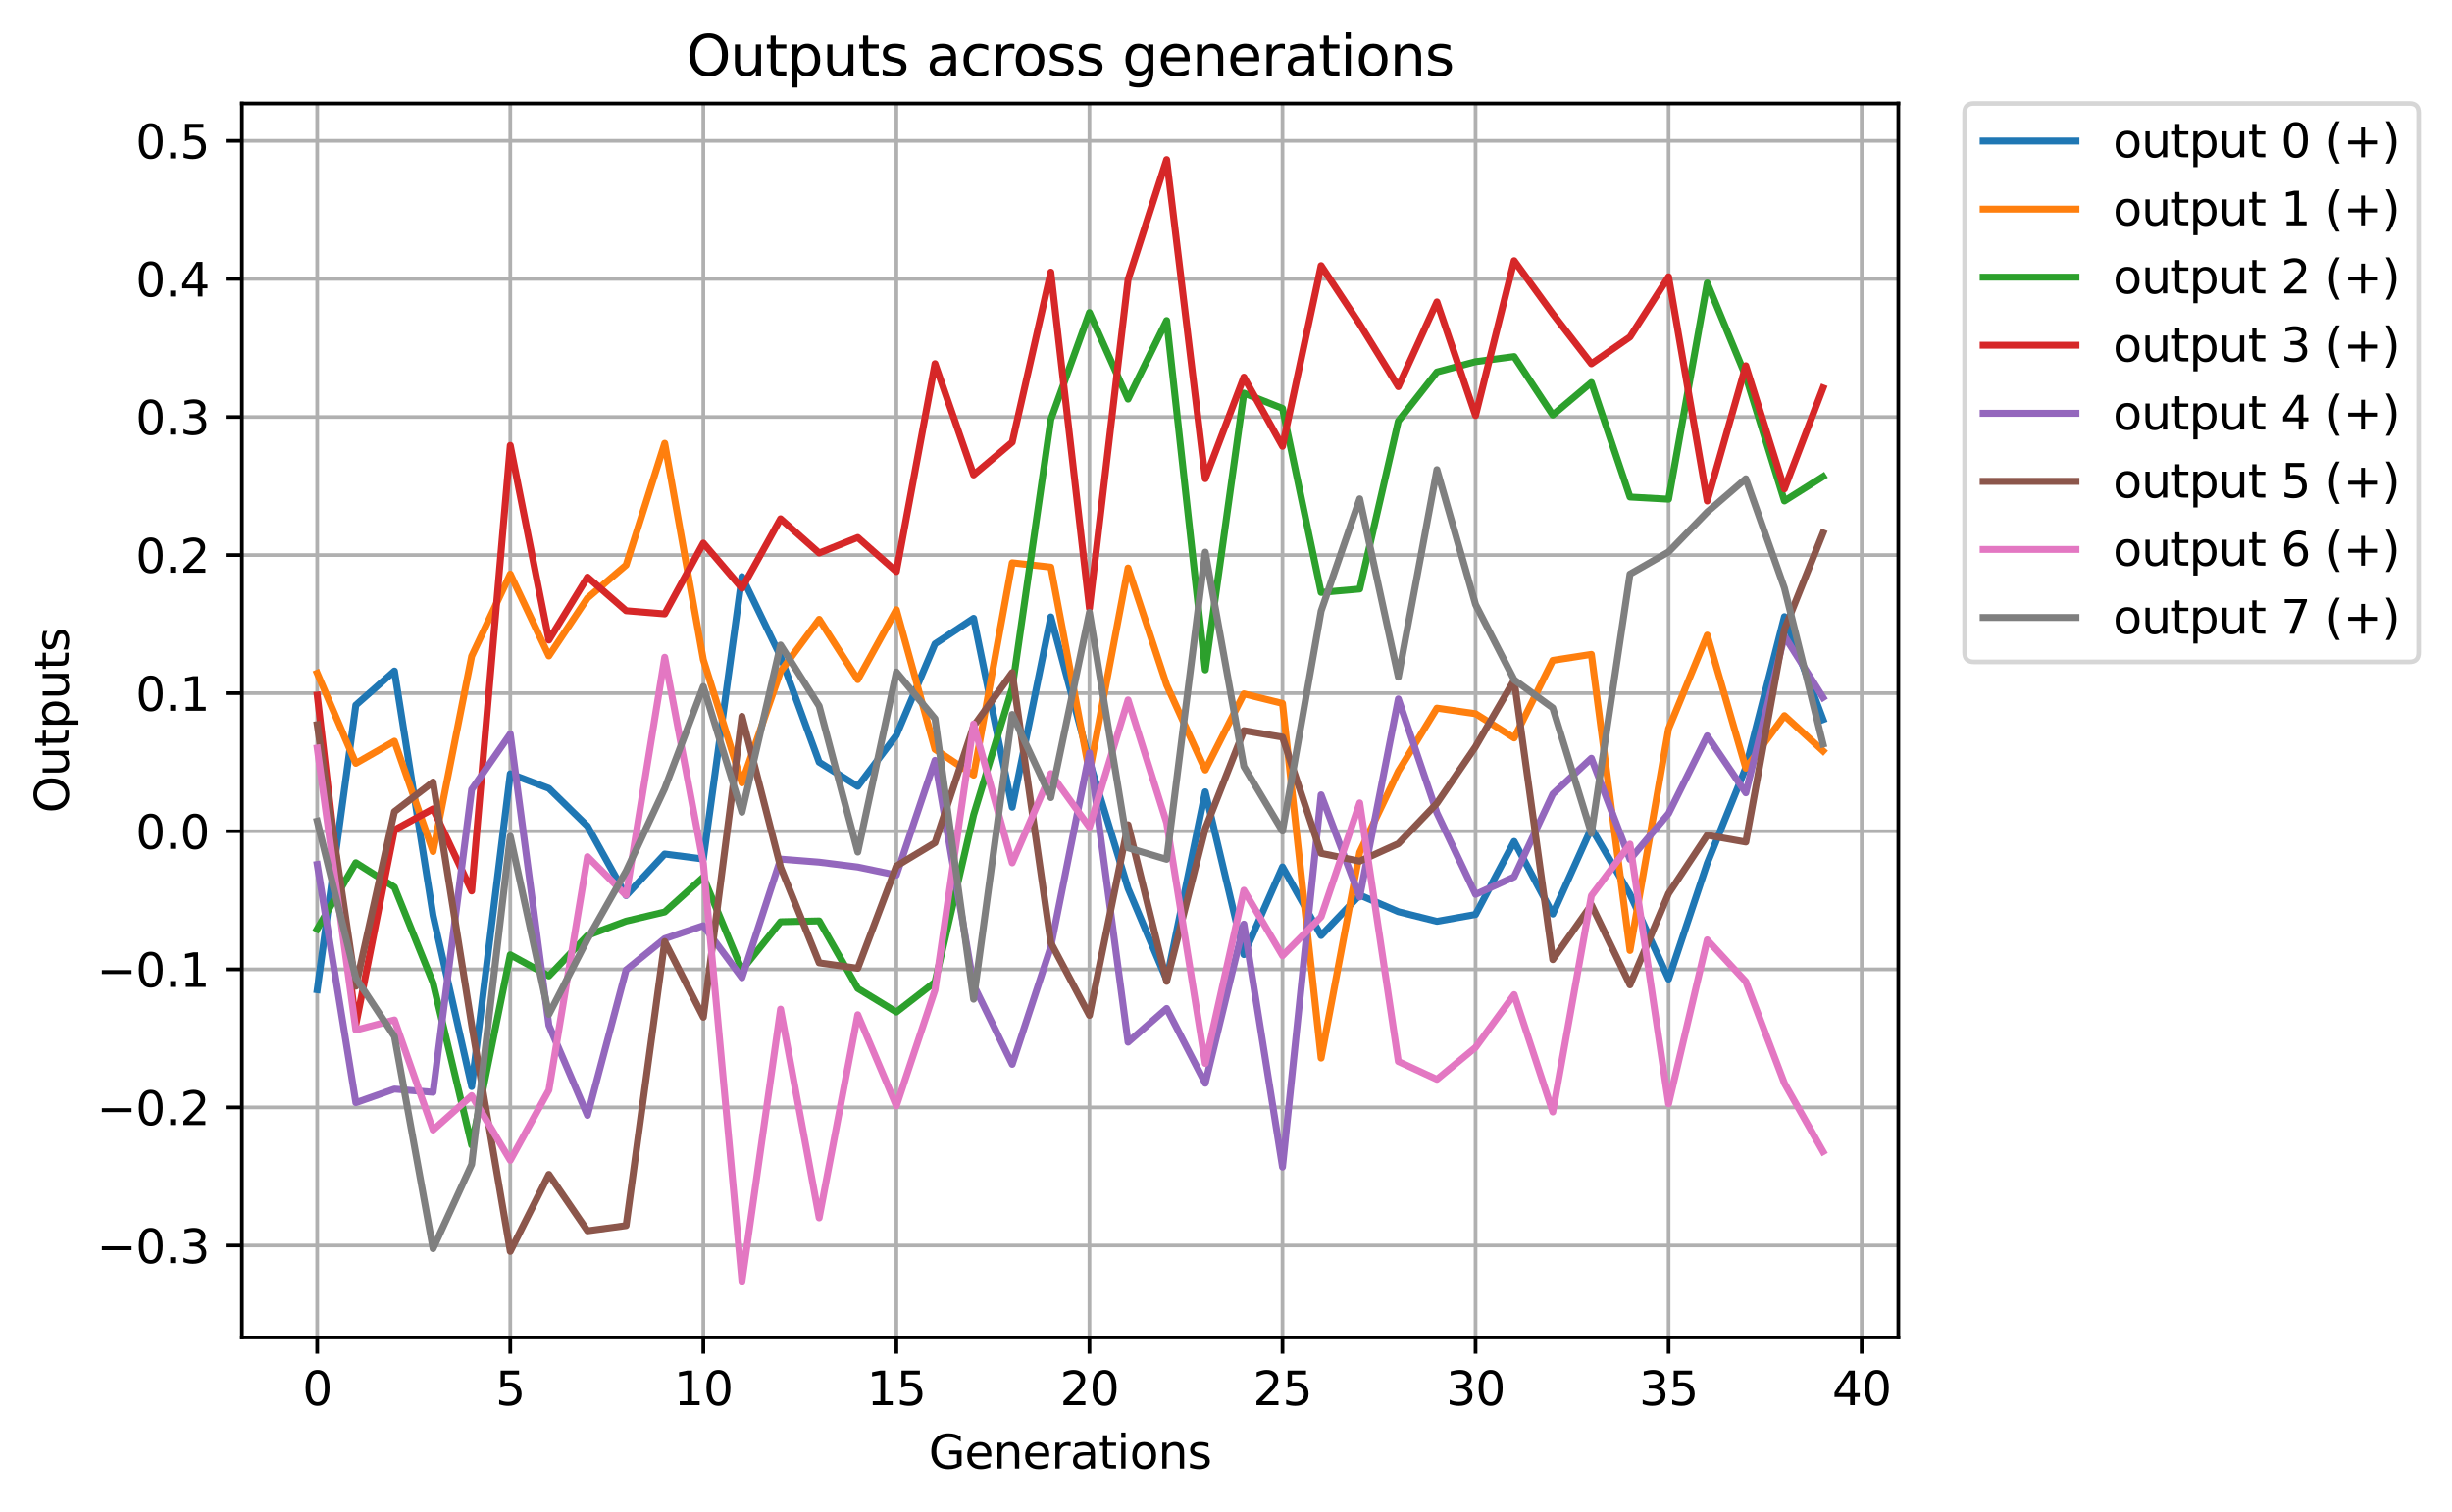 <?xml version="1.0" encoding="utf-8" standalone="no"?>
<!DOCTYPE svg PUBLIC "-//W3C//DTD SVG 1.1//EN"
  "http://www.w3.org/Graphics/SVG/1.1/DTD/svg11.dtd">
<svg xmlns:xlink="http://www.w3.org/1999/xlink" width="528.65pt" height="325.986pt" viewBox="0 0 528.65 325.986" xmlns="http://www.w3.org/2000/svg" version="1.1">
 <defs>
  <style type="text/css">*{stroke-linejoin: round; stroke-linecap: butt}</style>
 </defs>
 <g id="figure_1">
  <g id="patch_1">
   <path d="M 0 325.986 
L 528.65 325.986 
L 528.65 0 
L 0 0 
z
" style="fill: #ffffff"/>
  </g>
  <g id="axes_1">
   <g id="patch_2">
    <path d="M 52.161 288.43 
L 409.281 288.43 
L 409.281 22.318 
L 52.161 22.318 
z
" style="fill: #ffffff"/>
   </g>
   <g id="matplotlib.axis_1">
    <g id="xtick_1">
     <g id="line2d_1">
      <path d="M 68.394 288.43 
L 68.394 22.318 
" clip-path="url(#pdbd6f794c2)" style="fill: none; stroke: #b0b0b0; stroke-width: 0.8; stroke-linecap: square"/>
     </g>
     <g id="line2d_2">
      <defs>
       <path id="mac5938fd40" d="M 0 0 
L 0 3.5 
" style="stroke: #000000; stroke-width: 0.8"/>
      </defs>
      <g>
       <use xlink:href="#mac5938fd40" x="68.394" y="288.43" style="stroke: #000000; stroke-width: 0.8"/>
      </g>
     </g>
     <g id="text_1">
      <!-- 0 -->
      <g transform="translate(65.212 303.029) scale(0.1 -0.1)">
       <defs>
        <path id="DejaVuSans-30" d="M 2034 4250 
Q 1547 4250 1301 3770 
Q 1056 3291 1056 2328 
Q 1056 1369 1301 889 
Q 1547 409 2034 409 
Q 2525 409 2770 889 
Q 3016 1369 3016 2328 
Q 3016 3291 2770 3770 
Q 2525 4250 2034 4250 
z
M 2034 4750 
Q 2819 4750 3233 4129 
Q 3647 3509 3647 2328 
Q 3647 1150 3233 529 
Q 2819 -91 2034 -91 
Q 1250 -91 836 529 
Q 422 1150 422 2328 
Q 422 3509 836 4129 
Q 1250 4750 2034 4750 
z
" transform="scale(0.016)"/>
       </defs>
       <use xlink:href="#DejaVuSans-30"/>
      </g>
     </g>
    </g>
    <g id="xtick_2">
     <g id="line2d_3">
      <path d="M 110.016 288.43 
L 110.016 22.318 
" clip-path="url(#pdbd6f794c2)" style="fill: none; stroke: #b0b0b0; stroke-width: 0.8; stroke-linecap: square"/>
     </g>
     <g id="line2d_4">
      <g>
       <use xlink:href="#mac5938fd40" x="110.016" y="288.43" style="stroke: #000000; stroke-width: 0.8"/>
      </g>
     </g>
     <g id="text_2">
      <!-- 5 -->
      <g transform="translate(106.835 303.029) scale(0.1 -0.1)">
       <defs>
        <path id="DejaVuSans-35" d="M 691 4666 
L 3169 4666 
L 3169 4134 
L 1269 4134 
L 1269 2991 
Q 1406 3038 1543 3061 
Q 1681 3084 1819 3084 
Q 2600 3084 3056 2656 
Q 3513 2228 3513 1497 
Q 3513 744 3044 326 
Q 2575 -91 1722 -91 
Q 1428 -91 1123 -41 
Q 819 9 494 109 
L 494 744 
Q 775 591 1075 516 
Q 1375 441 1709 441 
Q 2250 441 2565 725 
Q 2881 1009 2881 1497 
Q 2881 1984 2565 2268 
Q 2250 2553 1709 2553 
Q 1456 2553 1204 2497 
Q 953 2441 691 2322 
L 691 4666 
z
" transform="scale(0.016)"/>
       </defs>
       <use xlink:href="#DejaVuSans-35"/>
      </g>
     </g>
    </g>
    <g id="xtick_3">
     <g id="line2d_5">
      <path d="M 151.638 288.43 
L 151.638 22.318 
" clip-path="url(#pdbd6f794c2)" style="fill: none; stroke: #b0b0b0; stroke-width: 0.8; stroke-linecap: square"/>
     </g>
     <g id="line2d_6">
      <g>
       <use xlink:href="#mac5938fd40" x="151.638" y="288.43" style="stroke: #000000; stroke-width: 0.8"/>
      </g>
     </g>
     <g id="text_3">
      <!-- 10 -->
      <g transform="translate(145.276 303.029) scale(0.1 -0.1)">
       <defs>
        <path id="DejaVuSans-31" d="M 794 531 
L 1825 531 
L 1825 4091 
L 703 3866 
L 703 4441 
L 1819 4666 
L 2450 4666 
L 2450 531 
L 3481 531 
L 3481 0 
L 794 0 
L 794 531 
z
" transform="scale(0.016)"/>
       </defs>
       <use xlink:href="#DejaVuSans-31"/>
       <use xlink:href="#DejaVuSans-30" x="63.623"/>
      </g>
     </g>
    </g>
    <g id="xtick_4">
     <g id="line2d_7">
      <path d="M 193.261 288.43 
L 193.261 22.318 
" clip-path="url(#pdbd6f794c2)" style="fill: none; stroke: #b0b0b0; stroke-width: 0.8; stroke-linecap: square"/>
     </g>
     <g id="line2d_8">
      <g>
       <use xlink:href="#mac5938fd40" x="193.261" y="288.43" style="stroke: #000000; stroke-width: 0.8"/>
      </g>
     </g>
     <g id="text_4">
      <!-- 15 -->
      <g transform="translate(186.898 303.029) scale(0.1 -0.1)">
       <use xlink:href="#DejaVuSans-31"/>
       <use xlink:href="#DejaVuSans-35" x="63.623"/>
      </g>
     </g>
    </g>
    <g id="xtick_5">
     <g id="line2d_9">
      <path d="M 234.883 288.43 
L 234.883 22.318 
" clip-path="url(#pdbd6f794c2)" style="fill: none; stroke: #b0b0b0; stroke-width: 0.8; stroke-linecap: square"/>
     </g>
     <g id="line2d_10">
      <g>
       <use xlink:href="#mac5938fd40" x="234.883" y="288.43" style="stroke: #000000; stroke-width: 0.8"/>
      </g>
     </g>
     <g id="text_5">
      <!-- 20 -->
      <g transform="translate(228.521 303.029) scale(0.1 -0.1)">
       <defs>
        <path id="DejaVuSans-32" d="M 1228 531 
L 3431 531 
L 3431 0 
L 469 0 
L 469 531 
Q 828 903 1448 1529 
Q 2069 2156 2228 2338 
Q 2531 2678 2651 2914 
Q 2772 3150 2772 3378 
Q 2772 3750 2511 3984 
Q 2250 4219 1831 4219 
Q 1534 4219 1204 4116 
Q 875 4013 500 3803 
L 500 4441 
Q 881 4594 1212 4672 
Q 1544 4750 1819 4750 
Q 2544 4750 2975 4387 
Q 3406 4025 3406 3419 
Q 3406 3131 3298 2873 
Q 3191 2616 2906 2266 
Q 2828 2175 2409 1742 
Q 1991 1309 1228 531 
z
" transform="scale(0.016)"/>
       </defs>
       <use xlink:href="#DejaVuSans-32"/>
       <use xlink:href="#DejaVuSans-30" x="63.623"/>
      </g>
     </g>
    </g>
    <g id="xtick_6">
     <g id="line2d_11">
      <path d="M 276.506 288.43 
L 276.506 22.318 
" clip-path="url(#pdbd6f794c2)" style="fill: none; stroke: #b0b0b0; stroke-width: 0.8; stroke-linecap: square"/>
     </g>
     <g id="line2d_12">
      <g>
       <use xlink:href="#mac5938fd40" x="276.506" y="288.43" style="stroke: #000000; stroke-width: 0.8"/>
      </g>
     </g>
     <g id="text_6">
      <!-- 25 -->
      <g transform="translate(270.143 303.029) scale(0.1 -0.1)">
       <use xlink:href="#DejaVuSans-32"/>
       <use xlink:href="#DejaVuSans-35" x="63.623"/>
      </g>
     </g>
    </g>
    <g id="xtick_7">
     <g id="line2d_13">
      <path d="M 318.128 288.43 
L 318.128 22.318 
" clip-path="url(#pdbd6f794c2)" style="fill: none; stroke: #b0b0b0; stroke-width: 0.8; stroke-linecap: square"/>
     </g>
     <g id="line2d_14">
      <g>
       <use xlink:href="#mac5938fd40" x="318.128" y="288.43" style="stroke: #000000; stroke-width: 0.8"/>
      </g>
     </g>
     <g id="text_7">
      <!-- 30 -->
      <g transform="translate(311.765 303.029) scale(0.1 -0.1)">
       <defs>
        <path id="DejaVuSans-33" d="M 2597 2516 
Q 3050 2419 3304 2112 
Q 3559 1806 3559 1356 
Q 3559 666 3084 287 
Q 2609 -91 1734 -91 
Q 1441 -91 1130 -33 
Q 819 25 488 141 
L 488 750 
Q 750 597 1062 519 
Q 1375 441 1716 441 
Q 2309 441 2620 675 
Q 2931 909 2931 1356 
Q 2931 1769 2642 2001 
Q 2353 2234 1838 2234 
L 1294 2234 
L 1294 2753 
L 1863 2753 
Q 2328 2753 2575 2939 
Q 2822 3125 2822 3475 
Q 2822 3834 2567 4026 
Q 2313 4219 1838 4219 
Q 1578 4219 1281 4162 
Q 984 4106 628 3988 
L 628 4550 
Q 988 4650 1302 4700 
Q 1616 4750 1894 4750 
Q 2613 4750 3031 4423 
Q 3450 4097 3450 3541 
Q 3450 3153 3228 2886 
Q 3006 2619 2597 2516 
z
" transform="scale(0.016)"/>
       </defs>
       <use xlink:href="#DejaVuSans-33"/>
       <use xlink:href="#DejaVuSans-30" x="63.623"/>
      </g>
     </g>
    </g>
    <g id="xtick_8">
     <g id="line2d_15">
      <path d="M 359.75 288.43 
L 359.75 22.318 
" clip-path="url(#pdbd6f794c2)" style="fill: none; stroke: #b0b0b0; stroke-width: 0.8; stroke-linecap: square"/>
     </g>
     <g id="line2d_16">
      <g>
       <use xlink:href="#mac5938fd40" x="359.75" y="288.43" style="stroke: #000000; stroke-width: 0.8"/>
      </g>
     </g>
     <g id="text_8">
      <!-- 35 -->
      <g transform="translate(353.388 303.029) scale(0.1 -0.1)">
       <use xlink:href="#DejaVuSans-33"/>
       <use xlink:href="#DejaVuSans-35" x="63.623"/>
      </g>
     </g>
    </g>
    <g id="xtick_9">
     <g id="line2d_17">
      <path d="M 401.373 288.43 
L 401.373 22.318 
" clip-path="url(#pdbd6f794c2)" style="fill: none; stroke: #b0b0b0; stroke-width: 0.8; stroke-linecap: square"/>
     </g>
     <g id="line2d_18">
      <g>
       <use xlink:href="#mac5938fd40" x="401.373" y="288.43" style="stroke: #000000; stroke-width: 0.8"/>
      </g>
     </g>
     <g id="text_9">
      <!-- 40 -->
      <g transform="translate(395.01 303.029) scale(0.1 -0.1)">
       <defs>
        <path id="DejaVuSans-34" d="M 2419 4116 
L 825 1625 
L 2419 1625 
L 2419 4116 
z
M 2253 4666 
L 3047 4666 
L 3047 1625 
L 3713 1625 
L 3713 1100 
L 3047 1100 
L 3047 0 
L 2419 0 
L 2419 1100 
L 313 1100 
L 313 1709 
L 2253 4666 
z
" transform="scale(0.016)"/>
       </defs>
       <use xlink:href="#DejaVuSans-34"/>
       <use xlink:href="#DejaVuSans-30" x="63.623"/>
      </g>
     </g>
    </g>
    <g id="text_10">
     <!-- Generations -->
     <g transform="translate(200.223 316.707) scale(0.1 -0.1)">
      <defs>
       <path id="DejaVuSans-47" d="M 3809 666 
L 3809 1919 
L 2778 1919 
L 2778 2438 
L 4434 2438 
L 4434 434 
Q 4069 175 3628 42 
Q 3188 -91 2688 -91 
Q 1594 -91 976 548 
Q 359 1188 359 2328 
Q 359 3472 976 4111 
Q 1594 4750 2688 4750 
Q 3144 4750 3555 4637 
Q 3966 4525 4313 4306 
L 4313 3634 
Q 3963 3931 3569 4081 
Q 3175 4231 2741 4231 
Q 1884 4231 1454 3753 
Q 1025 3275 1025 2328 
Q 1025 1384 1454 906 
Q 1884 428 2741 428 
Q 3075 428 3337 486 
Q 3600 544 3809 666 
z
" transform="scale(0.016)"/>
       <path id="DejaVuSans-65" d="M 3597 1894 
L 3597 1613 
L 953 1613 
Q 991 1019 1311 708 
Q 1631 397 2203 397 
Q 2534 397 2845 478 
Q 3156 559 3463 722 
L 3463 178 
Q 3153 47 2828 -22 
Q 2503 -91 2169 -91 
Q 1331 -91 842 396 
Q 353 884 353 1716 
Q 353 2575 817 3079 
Q 1281 3584 2069 3584 
Q 2775 3584 3186 3129 
Q 3597 2675 3597 1894 
z
M 3022 2063 
Q 3016 2534 2758 2815 
Q 2500 3097 2075 3097 
Q 1594 3097 1305 2825 
Q 1016 2553 972 2059 
L 3022 2063 
z
" transform="scale(0.016)"/>
       <path id="DejaVuSans-6e" d="M 3513 2113 
L 3513 0 
L 2938 0 
L 2938 2094 
Q 2938 2591 2744 2837 
Q 2550 3084 2163 3084 
Q 1697 3084 1428 2787 
Q 1159 2491 1159 1978 
L 1159 0 
L 581 0 
L 581 3500 
L 1159 3500 
L 1159 2956 
Q 1366 3272 1645 3428 
Q 1925 3584 2291 3584 
Q 2894 3584 3203 3211 
Q 3513 2838 3513 2113 
z
" transform="scale(0.016)"/>
       <path id="DejaVuSans-72" d="M 2631 2963 
Q 2534 3019 2420 3045 
Q 2306 3072 2169 3072 
Q 1681 3072 1420 2755 
Q 1159 2438 1159 1844 
L 1159 0 
L 581 0 
L 581 3500 
L 1159 3500 
L 1159 2956 
Q 1341 3275 1631 3429 
Q 1922 3584 2338 3584 
Q 2397 3584 2469 3576 
Q 2541 3569 2628 3553 
L 2631 2963 
z
" transform="scale(0.016)"/>
       <path id="DejaVuSans-61" d="M 2194 1759 
Q 1497 1759 1228 1600 
Q 959 1441 959 1056 
Q 959 750 1161 570 
Q 1363 391 1709 391 
Q 2188 391 2477 730 
Q 2766 1069 2766 1631 
L 2766 1759 
L 2194 1759 
z
M 3341 1997 
L 3341 0 
L 2766 0 
L 2766 531 
Q 2569 213 2275 61 
Q 1981 -91 1556 -91 
Q 1019 -91 701 211 
Q 384 513 384 1019 
Q 384 1609 779 1909 
Q 1175 2209 1959 2209 
L 2766 2209 
L 2766 2266 
Q 2766 2663 2505 2880 
Q 2244 3097 1772 3097 
Q 1472 3097 1187 3025 
Q 903 2953 641 2809 
L 641 3341 
Q 956 3463 1253 3523 
Q 1550 3584 1831 3584 
Q 2591 3584 2966 3190 
Q 3341 2797 3341 1997 
z
" transform="scale(0.016)"/>
       <path id="DejaVuSans-74" d="M 1172 4494 
L 1172 3500 
L 2356 3500 
L 2356 3053 
L 1172 3053 
L 1172 1153 
Q 1172 725 1289 603 
Q 1406 481 1766 481 
L 2356 481 
L 2356 0 
L 1766 0 
Q 1100 0 847 248 
Q 594 497 594 1153 
L 594 3053 
L 172 3053 
L 172 3500 
L 594 3500 
L 594 4494 
L 1172 4494 
z
" transform="scale(0.016)"/>
       <path id="DejaVuSans-69" d="M 603 3500 
L 1178 3500 
L 1178 0 
L 603 0 
L 603 3500 
z
M 603 4863 
L 1178 4863 
L 1178 4134 
L 603 4134 
L 603 4863 
z
" transform="scale(0.016)"/>
       <path id="DejaVuSans-6f" d="M 1959 3097 
Q 1497 3097 1228 2736 
Q 959 2375 959 1747 
Q 959 1119 1226 758 
Q 1494 397 1959 397 
Q 2419 397 2687 759 
Q 2956 1122 2956 1747 
Q 2956 2369 2687 2733 
Q 2419 3097 1959 3097 
z
M 1959 3584 
Q 2709 3584 3137 3096 
Q 3566 2609 3566 1747 
Q 3566 888 3137 398 
Q 2709 -91 1959 -91 
Q 1206 -91 779 398 
Q 353 888 353 1747 
Q 353 2609 779 3096 
Q 1206 3584 1959 3584 
z
" transform="scale(0.016)"/>
       <path id="DejaVuSans-73" d="M 2834 3397 
L 2834 2853 
Q 2591 2978 2328 3040 
Q 2066 3103 1784 3103 
Q 1356 3103 1142 2972 
Q 928 2841 928 2578 
Q 928 2378 1081 2264 
Q 1234 2150 1697 2047 
L 1894 2003 
Q 2506 1872 2764 1633 
Q 3022 1394 3022 966 
Q 3022 478 2636 193 
Q 2250 -91 1575 -91 
Q 1294 -91 989 -36 
Q 684 19 347 128 
L 347 722 
Q 666 556 975 473 
Q 1284 391 1588 391 
Q 1994 391 2212 530 
Q 2431 669 2431 922 
Q 2431 1156 2273 1281 
Q 2116 1406 1581 1522 
L 1381 1569 
Q 847 1681 609 1914 
Q 372 2147 372 2553 
Q 372 3047 722 3315 
Q 1072 3584 1716 3584 
Q 2034 3584 2315 3537 
Q 2597 3491 2834 3397 
z
" transform="scale(0.016)"/>
      </defs>
      <use xlink:href="#DejaVuSans-47"/>
      <use xlink:href="#DejaVuSans-65" x="77.49"/>
      <use xlink:href="#DejaVuSans-6e" x="139.014"/>
      <use xlink:href="#DejaVuSans-65" x="202.393"/>
      <use xlink:href="#DejaVuSans-72" x="263.916"/>
      <use xlink:href="#DejaVuSans-61" x="305.029"/>
      <use xlink:href="#DejaVuSans-74" x="366.309"/>
      <use xlink:href="#DejaVuSans-69" x="405.518"/>
      <use xlink:href="#DejaVuSans-6f" x="433.301"/>
      <use xlink:href="#DejaVuSans-6e" x="494.482"/>
      <use xlink:href="#DejaVuSans-73" x="557.861"/>
     </g>
    </g>
   </g>
   <g id="matplotlib.axis_2">
    <g id="ytick_1">
     <g id="line2d_19">
      <path d="M 52.161 268.598 
L 409.281 268.598 
" clip-path="url(#pdbd6f794c2)" style="fill: none; stroke: #b0b0b0; stroke-width: 0.8; stroke-linecap: square"/>
     </g>
     <g id="line2d_20">
      <defs>
       <path id="m1cdcaeff8d" d="M 0 0 
L -3.5 0 
" style="stroke: #000000; stroke-width: 0.8"/>
      </defs>
      <g>
       <use xlink:href="#m1cdcaeff8d" x="52.161" y="268.598" style="stroke: #000000; stroke-width: 0.8"/>
      </g>
     </g>
     <g id="text_11">
      <!-- −0.3 -->
      <g transform="translate(20.878 272.397) scale(0.1 -0.1)">
       <defs>
        <path id="DejaVuSans-2212" d="M 678 2272 
L 4684 2272 
L 4684 1741 
L 678 1741 
L 678 2272 
z
" transform="scale(0.016)"/>
        <path id="DejaVuSans-2e" d="M 684 794 
L 1344 794 
L 1344 0 
L 684 0 
L 684 794 
z
" transform="scale(0.016)"/>
       </defs>
       <use xlink:href="#DejaVuSans-2212"/>
       <use xlink:href="#DejaVuSans-30" x="83.789"/>
       <use xlink:href="#DejaVuSans-2e" x="147.412"/>
       <use xlink:href="#DejaVuSans-33" x="179.199"/>
      </g>
     </g>
    </g>
    <g id="ytick_2">
     <g id="line2d_21">
      <path d="M 52.161 238.819 
L 409.281 238.819 
" clip-path="url(#pdbd6f794c2)" style="fill: none; stroke: #b0b0b0; stroke-width: 0.8; stroke-linecap: square"/>
     </g>
     <g id="line2d_22">
      <g>
       <use xlink:href="#m1cdcaeff8d" x="52.161" y="238.819" style="stroke: #000000; stroke-width: 0.8"/>
      </g>
     </g>
     <g id="text_12">
      <!-- −0.2 -->
      <g transform="translate(20.878 242.618) scale(0.1 -0.1)">
       <use xlink:href="#DejaVuSans-2212"/>
       <use xlink:href="#DejaVuSans-30" x="83.789"/>
       <use xlink:href="#DejaVuSans-2e" x="147.412"/>
       <use xlink:href="#DejaVuSans-32" x="179.199"/>
      </g>
     </g>
    </g>
    <g id="ytick_3">
     <g id="line2d_23">
      <path d="M 52.161 209.04 
L 409.281 209.04 
" clip-path="url(#pdbd6f794c2)" style="fill: none; stroke: #b0b0b0; stroke-width: 0.8; stroke-linecap: square"/>
     </g>
     <g id="line2d_24">
      <g>
       <use xlink:href="#m1cdcaeff8d" x="52.161" y="209.04" style="stroke: #000000; stroke-width: 0.8"/>
      </g>
     </g>
     <g id="text_13">
      <!-- −0.1 -->
      <g transform="translate(20.878 212.84) scale(0.1 -0.1)">
       <use xlink:href="#DejaVuSans-2212"/>
       <use xlink:href="#DejaVuSans-30" x="83.789"/>
       <use xlink:href="#DejaVuSans-2e" x="147.412"/>
       <use xlink:href="#DejaVuSans-31" x="179.199"/>
      </g>
     </g>
    </g>
    <g id="ytick_4">
     <g id="line2d_25">
      <path d="M 52.161 179.262 
L 409.281 179.262 
" clip-path="url(#pdbd6f794c2)" style="fill: none; stroke: #b0b0b0; stroke-width: 0.8; stroke-linecap: square"/>
     </g>
     <g id="line2d_26">
      <g>
       <use xlink:href="#m1cdcaeff8d" x="52.161" y="179.262" style="stroke: #000000; stroke-width: 0.8"/>
      </g>
     </g>
     <g id="text_14">
      <!-- 0.0 -->
      <g transform="translate(29.258 183.061) scale(0.1 -0.1)">
       <use xlink:href="#DejaVuSans-30"/>
       <use xlink:href="#DejaVuSans-2e" x="63.623"/>
       <use xlink:href="#DejaVuSans-30" x="95.41"/>
      </g>
     </g>
    </g>
    <g id="ytick_5">
     <g id="line2d_27">
      <path d="M 52.161 149.483 
L 409.281 149.483 
" clip-path="url(#pdbd6f794c2)" style="fill: none; stroke: #b0b0b0; stroke-width: 0.8; stroke-linecap: square"/>
     </g>
     <g id="line2d_28">
      <g>
       <use xlink:href="#m1cdcaeff8d" x="52.161" y="149.483" style="stroke: #000000; stroke-width: 0.8"/>
      </g>
     </g>
     <g id="text_15">
      <!-- 0.1 -->
      <g transform="translate(29.258 153.282) scale(0.1 -0.1)">
       <use xlink:href="#DejaVuSans-30"/>
       <use xlink:href="#DejaVuSans-2e" x="63.623"/>
       <use xlink:href="#DejaVuSans-31" x="95.41"/>
      </g>
     </g>
    </g>
    <g id="ytick_6">
     <g id="line2d_29">
      <path d="M 52.161 119.704 
L 409.281 119.704 
" clip-path="url(#pdbd6f794c2)" style="fill: none; stroke: #b0b0b0; stroke-width: 0.8; stroke-linecap: square"/>
     </g>
     <g id="line2d_30">
      <g>
       <use xlink:href="#m1cdcaeff8d" x="52.161" y="119.704" style="stroke: #000000; stroke-width: 0.8"/>
      </g>
     </g>
     <g id="text_16">
      <!-- 0.2 -->
      <g transform="translate(29.258 123.503) scale(0.1 -0.1)">
       <use xlink:href="#DejaVuSans-30"/>
       <use xlink:href="#DejaVuSans-2e" x="63.623"/>
       <use xlink:href="#DejaVuSans-32" x="95.41"/>
      </g>
     </g>
    </g>
    <g id="ytick_7">
     <g id="line2d_31">
      <path d="M 52.161 89.925 
L 409.281 89.925 
" clip-path="url(#pdbd6f794c2)" style="fill: none; stroke: #b0b0b0; stroke-width: 0.8; stroke-linecap: square"/>
     </g>
     <g id="line2d_32">
      <g>
       <use xlink:href="#m1cdcaeff8d" x="52.161" y="89.925" style="stroke: #000000; stroke-width: 0.8"/>
      </g>
     </g>
     <g id="text_17">
      <!-- 0.3 -->
      <g transform="translate(29.258 93.724) scale(0.1 -0.1)">
       <use xlink:href="#DejaVuSans-30"/>
       <use xlink:href="#DejaVuSans-2e" x="63.623"/>
       <use xlink:href="#DejaVuSans-33" x="95.41"/>
      </g>
     </g>
    </g>
    <g id="ytick_8">
     <g id="line2d_33">
      <path d="M 52.161 60.146 
L 409.281 60.146 
" clip-path="url(#pdbd6f794c2)" style="fill: none; stroke: #b0b0b0; stroke-width: 0.8; stroke-linecap: square"/>
     </g>
     <g id="line2d_34">
      <g>
       <use xlink:href="#m1cdcaeff8d" x="52.161" y="60.146" style="stroke: #000000; stroke-width: 0.8"/>
      </g>
     </g>
     <g id="text_18">
      <!-- 0.4 -->
      <g transform="translate(29.258 63.946) scale(0.1 -0.1)">
       <use xlink:href="#DejaVuSans-30"/>
       <use xlink:href="#DejaVuSans-2e" x="63.623"/>
       <use xlink:href="#DejaVuSans-34" x="95.41"/>
      </g>
     </g>
    </g>
    <g id="ytick_9">
     <g id="line2d_35">
      <path d="M 52.161 30.368 
L 409.281 30.368 
" clip-path="url(#pdbd6f794c2)" style="fill: none; stroke: #b0b0b0; stroke-width: 0.8; stroke-linecap: square"/>
     </g>
     <g id="line2d_36">
      <g>
       <use xlink:href="#m1cdcaeff8d" x="52.161" y="30.368" style="stroke: #000000; stroke-width: 0.8"/>
      </g>
     </g>
     <g id="text_19">
      <!-- 0.5 -->
      <g transform="translate(29.258 34.167) scale(0.1 -0.1)">
       <use xlink:href="#DejaVuSans-30"/>
       <use xlink:href="#DejaVuSans-2e" x="63.623"/>
       <use xlink:href="#DejaVuSans-35" x="95.41"/>
      </g>
     </g>
    </g>
    <g id="text_20">
     <!-- Outputs -->
     <g transform="translate(14.798 175.347) rotate(-90) scale(0.1 -0.1)">
      <defs>
       <path id="DejaVuSans-4f" d="M 2522 4238 
Q 1834 4238 1429 3725 
Q 1025 3213 1025 2328 
Q 1025 1447 1429 934 
Q 1834 422 2522 422 
Q 3209 422 3611 934 
Q 4013 1447 4013 2328 
Q 4013 3213 3611 3725 
Q 3209 4238 2522 4238 
z
M 2522 4750 
Q 3503 4750 4090 4092 
Q 4678 3434 4678 2328 
Q 4678 1225 4090 567 
Q 3503 -91 2522 -91 
Q 1538 -91 948 565 
Q 359 1222 359 2328 
Q 359 3434 948 4092 
Q 1538 4750 2522 4750 
z
" transform="scale(0.016)"/>
       <path id="DejaVuSans-75" d="M 544 1381 
L 544 3500 
L 1119 3500 
L 1119 1403 
Q 1119 906 1312 657 
Q 1506 409 1894 409 
Q 2359 409 2629 706 
Q 2900 1003 2900 1516 
L 2900 3500 
L 3475 3500 
L 3475 0 
L 2900 0 
L 2900 538 
Q 2691 219 2414 64 
Q 2138 -91 1772 -91 
Q 1169 -91 856 284 
Q 544 659 544 1381 
z
M 1991 3584 
L 1991 3584 
z
" transform="scale(0.016)"/>
       <path id="DejaVuSans-70" d="M 1159 525 
L 1159 -1331 
L 581 -1331 
L 581 3500 
L 1159 3500 
L 1159 2969 
Q 1341 3281 1617 3432 
Q 1894 3584 2278 3584 
Q 2916 3584 3314 3078 
Q 3713 2572 3713 1747 
Q 3713 922 3314 415 
Q 2916 -91 2278 -91 
Q 1894 -91 1617 61 
Q 1341 213 1159 525 
z
M 3116 1747 
Q 3116 2381 2855 2742 
Q 2594 3103 2138 3103 
Q 1681 3103 1420 2742 
Q 1159 2381 1159 1747 
Q 1159 1113 1420 752 
Q 1681 391 2138 391 
Q 2594 391 2855 752 
Q 3116 1113 3116 1747 
z
" transform="scale(0.016)"/>
      </defs>
      <use xlink:href="#DejaVuSans-4f"/>
      <use xlink:href="#DejaVuSans-75" x="78.711"/>
      <use xlink:href="#DejaVuSans-74" x="142.09"/>
      <use xlink:href="#DejaVuSans-70" x="181.299"/>
      <use xlink:href="#DejaVuSans-75" x="244.775"/>
      <use xlink:href="#DejaVuSans-74" x="308.154"/>
      <use xlink:href="#DejaVuSans-73" x="347.363"/>
     </g>
    </g>
   </g>
   <g id="line2d_37">
    <path d="M 68.394 213.446 
L 76.718 152.06 
L 85.043 144.708 
L 93.367 197.414 
L 101.692 234.32 
L 110.016 166.869 
L 118.341 170.02 
L 126.665 178.16 
L 134.989 193.137 
L 143.314 184.179 
L 151.638 185.261 
L 159.963 124.347 
L 168.287 141.582 
L 176.612 164.367 
L 184.936 169.582 
L 193.261 158.564 
L 201.585 138.854 
L 209.91 133.34 
L 218.234 174.084 
L 226.559 133.037 
L 234.883 164.212 
L 243.208 191.597 
L 251.532 211.306 
L 259.857 170.758 
L 268.181 205.861 
L 276.506 186.964 
L 284.83 201.748 
L 293.155 193.029 
L 301.479 196.615 
L 309.803 198.695 
L 318.128 197.214 
L 326.452 181.465 
L 334.777 197.117 
L 343.101 178.599 
L 351.426 192.836 
L 359.75 211.152 
L 368.075 186.183 
L 376.399 165.542 
L 384.724 132.988 
L 393.048 155.175 
" clip-path="url(#pdbd6f794c2)" style="fill: none; stroke: #1f77b4; stroke-width: 1.5; stroke-linecap: square"/>
   </g>
   <g id="line2d_38">
    <path d="M 68.394 145.179 
L 76.718 164.615 
L 85.043 159.848 
L 93.367 183.653 
L 101.692 141.515 
L 110.016 123.811 
L 118.341 141.454 
L 126.665 128.972 
L 134.989 121.858 
L 143.314 95.601 
L 151.638 142.27 
L 159.963 168.833 
L 168.287 144.801 
L 176.612 133.553 
L 184.936 146.569 
L 193.261 131.491 
L 201.585 161.598 
L 209.91 167.163 
L 218.234 121.37 
L 226.559 122.302 
L 234.883 166.626 
L 243.208 122.488 
L 251.532 147.734 
L 259.857 166.056 
L 268.181 149.636 
L 276.506 151.695 
L 284.83 228.187 
L 293.155 183.82 
L 301.479 166.331 
L 309.803 152.715 
L 318.128 153.916 
L 326.452 159.151 
L 334.777 142.418 
L 343.101 141.122 
L 351.426 204.975 
L 359.75 157.163 
L 368.075 136.97 
L 376.399 165.667 
L 384.724 154.325 
L 393.048 161.946 
" clip-path="url(#pdbd6f794c2)" style="fill: none; stroke: #ff7f0e; stroke-width: 1.5; stroke-linecap: square"/>
   </g>
   <g id="line2d_39">
    <path d="M 68.394 200.343 
L 76.718 186.054 
L 85.043 191.329 
L 93.367 211.984 
L 101.692 246.94 
L 110.016 205.903 
L 118.341 210.468 
L 126.665 201.738 
L 134.989 198.648 
L 143.314 196.674 
L 151.638 189.165 
L 159.963 209.196 
L 168.287 198.788 
L 176.612 198.604 
L 184.936 213.165 
L 193.261 218.253 
L 201.585 211.796 
L 209.91 175.734 
L 218.234 148.424 
L 226.559 90.477 
L 234.883 67.411 
L 243.208 86.08 
L 251.532 69.126 
L 259.857 144.467 
L 268.181 84.78 
L 276.506 88.075 
L 284.83 127.763 
L 293.155 127.027 
L 301.479 90.814 
L 309.803 80.221 
L 318.128 77.999 
L 326.452 76.901 
L 334.777 89.5 
L 343.101 82.489 
L 351.426 107.185 
L 359.75 107.657 
L 368.075 61.032 
L 376.399 81.176 
L 384.724 108.035 
L 393.048 102.782 
" clip-path="url(#pdbd6f794c2)" style="fill: none; stroke: #2ca02c; stroke-width: 1.5; stroke-linecap: square"/>
   </g>
   <g id="line2d_40">
    <path d="M 68.394 149.897 
L 76.718 221.006 
L 85.043 178.974 
L 93.367 174.432 
L 101.692 192.145 
L 110.016 96.053 
L 118.341 138.036 
L 126.665 124.458 
L 134.989 131.708 
L 143.314 132.393 
L 151.638 117.125 
L 159.963 126.868 
L 168.287 111.873 
L 176.612 119.259 
L 184.936 115.913 
L 193.261 123.262 
L 201.585 78.429 
L 209.91 102.418 
L 218.234 95.373 
L 226.559 58.691 
L 234.883 131.198 
L 243.208 60.317 
L 251.532 34.414 
L 259.857 103.234 
L 268.181 81.329 
L 276.506 96.25 
L 284.83 57.281 
L 293.155 69.901 
L 301.479 83.39 
L 309.803 65.112 
L 318.128 89.611 
L 326.452 56.217 
L 334.777 67.687 
L 343.101 78.451 
L 351.426 72.673 
L 359.75 59.688 
L 368.075 108.048 
L 376.399 78.872 
L 384.724 105.441 
L 393.048 83.669 
" clip-path="url(#pdbd6f794c2)" style="fill: none; stroke: #d62728; stroke-width: 1.5; stroke-linecap: square"/>
   </g>
   <g id="line2d_41">
    <path d="M 68.394 186.435 
L 76.718 237.801 
L 85.043 234.862 
L 93.367 235.556 
L 101.692 170.259 
L 110.016 158.271 
L 118.341 221.111 
L 126.665 240.544 
L 134.989 209.166 
L 143.314 202.42 
L 151.638 199.627 
L 159.963 210.866 
L 168.287 185.278 
L 176.612 185.934 
L 184.936 186.984 
L 193.261 188.721 
L 201.585 163.976 
L 209.91 212.423 
L 218.234 229.525 
L 226.559 204.189 
L 234.883 162.344 
L 243.208 224.757 
L 251.532 217.479 
L 259.857 233.61 
L 268.181 199.292 
L 276.506 251.673 
L 284.83 171.407 
L 293.155 193.444 
L 301.479 150.727 
L 309.803 175.303 
L 318.128 192.884 
L 326.452 189.104 
L 334.777 171.24 
L 343.101 163.517 
L 351.426 185.329 
L 359.75 175.436 
L 368.075 158.68 
L 376.399 170.98 
L 384.724 137.165 
L 393.048 150.418 
" clip-path="url(#pdbd6f794c2)" style="fill: none; stroke: #9467bd; stroke-width: 1.5; stroke-linecap: square"/>
   </g>
   <g id="line2d_42">
    <path d="M 68.394 156.282 
L 76.718 212.681 
L 85.043 175.026 
L 93.367 168.65 
L 101.692 221.031 
L 110.016 269.869 
L 118.341 253.268 
L 126.665 265.439 
L 134.989 264.306 
L 143.314 203.049 
L 151.638 219.363 
L 159.963 154.478 
L 168.287 187.001 
L 176.612 207.64 
L 184.936 208.813 
L 193.261 186.776 
L 201.585 181.751 
L 209.91 156.586 
L 218.234 145.04 
L 226.559 203.301 
L 234.883 218.967 
L 243.208 177.863 
L 251.532 211.64 
L 259.857 178.706 
L 268.181 157.564 
L 276.506 158.968 
L 284.83 184.036 
L 293.155 185.723 
L 301.479 181.952 
L 309.803 173.222 
L 318.128 161.019 
L 326.452 146.672 
L 334.777 206.948 
L 343.101 195.141 
L 351.426 212.393 
L 359.75 192.706 
L 368.075 180.12 
L 376.399 181.597 
L 384.724 135.744 
L 393.048 114.925 
" clip-path="url(#pdbd6f794c2)" style="fill: none; stroke: #8c564b; stroke-width: 1.5; stroke-linecap: square"/>
   </g>
   <g id="line2d_43">
    <path d="M 68.394 161.329 
L 76.718 222.137 
L 85.043 219.954 
L 93.367 243.697 
L 101.692 236.277 
L 110.016 250.226 
L 118.341 235.091 
L 126.665 184.744 
L 134.989 193.081 
L 143.314 141.745 
L 151.638 186.149 
L 159.963 276.334 
L 168.287 217.628 
L 176.612 262.641 
L 184.936 218.829 
L 193.261 238.484 
L 201.585 213.506 
L 209.91 156.13 
L 218.234 186.085 
L 226.559 166.834 
L 234.883 178.368 
L 243.208 150.944 
L 251.532 177.432 
L 259.857 229.333 
L 268.181 191.987 
L 276.506 206.104 
L 284.83 197.72 
L 293.155 173.147 
L 301.479 228.916 
L 309.803 232.77 
L 318.128 225.881 
L 326.452 214.498 
L 334.777 239.8 
L 343.101 193.164 
L 351.426 182.046 
L 359.75 238.058 
L 368.075 202.685 
L 376.399 211.694 
L 384.724 233.621 
L 393.048 248.354 
" clip-path="url(#pdbd6f794c2)" style="fill: none; stroke: #e377c2; stroke-width: 1.5; stroke-linecap: square"/>
   </g>
   <g id="line2d_44">
    <path d="M 68.394 177.091 
L 76.718 210.905 
L 85.043 223.513 
L 93.367 269.282 
L 101.692 251.106 
L 110.016 180.351 
L 118.341 218.753 
L 126.665 202.542 
L 134.989 187.858 
L 143.314 170.041 
L 151.638 148.047 
L 159.963 175.162 
L 168.287 139.103 
L 176.612 152.261 
L 184.936 183.756 
L 193.261 144.928 
L 201.585 154.99 
L 209.91 215.488 
L 218.234 154.076 
L 226.559 172.011 
L 234.883 132.06 
L 243.208 182.847 
L 251.532 185.322 
L 259.857 119.071 
L 268.181 165.295 
L 276.506 179.227 
L 284.83 131.779 
L 293.155 107.575 
L 301.479 146.017 
L 309.803 101.277 
L 318.128 130.369 
L 326.452 146.597 
L 334.777 152.67 
L 343.101 179.703 
L 351.426 123.798 
L 359.75 119.026 
L 368.075 110.425 
L 376.399 103.245 
L 384.724 126.822 
L 393.048 160.461 
" clip-path="url(#pdbd6f794c2)" style="fill: none; stroke: #7f7f7f; stroke-width: 1.5; stroke-linecap: square"/>
   </g>
   <g id="patch_3">
    <path d="M 52.161 288.43 
L 52.161 22.318 
" style="fill: none; stroke: #000000; stroke-width: 0.8; stroke-linejoin: miter; stroke-linecap: square"/>
   </g>
   <g id="patch_4">
    <path d="M 409.281 288.43 
L 409.281 22.318 
" style="fill: none; stroke: #000000; stroke-width: 0.8; stroke-linejoin: miter; stroke-linecap: square"/>
   </g>
   <g id="patch_5">
    <path d="M 52.161 288.43 
L 409.281 288.43 
" style="fill: none; stroke: #000000; stroke-width: 0.8; stroke-linejoin: miter; stroke-linecap: square"/>
   </g>
   <g id="patch_6">
    <path d="M 52.161 22.318 
L 409.281 22.318 
" style="fill: none; stroke: #000000; stroke-width: 0.8; stroke-linejoin: miter; stroke-linecap: square"/>
   </g>
   <g id="text_21">
    <!-- Outputs across generations -->
    <g transform="translate(147.953 16.318) scale(0.12 -0.12)">
     <defs>
      <path id="DejaVuSans-20" transform="scale(0.016)"/>
      <path id="DejaVuSans-63" d="M 3122 3366 
L 3122 2828 
Q 2878 2963 2633 3030 
Q 2388 3097 2138 3097 
Q 1578 3097 1268 2742 
Q 959 2388 959 1747 
Q 959 1106 1268 751 
Q 1578 397 2138 397 
Q 2388 397 2633 464 
Q 2878 531 3122 666 
L 3122 134 
Q 2881 22 2623 -34 
Q 2366 -91 2075 -91 
Q 1284 -91 818 406 
Q 353 903 353 1747 
Q 353 2603 823 3093 
Q 1294 3584 2113 3584 
Q 2378 3584 2631 3529 
Q 2884 3475 3122 3366 
z
" transform="scale(0.016)"/>
      <path id="DejaVuSans-67" d="M 2906 1791 
Q 2906 2416 2648 2759 
Q 2391 3103 1925 3103 
Q 1463 3103 1205 2759 
Q 947 2416 947 1791 
Q 947 1169 1205 825 
Q 1463 481 1925 481 
Q 2391 481 2648 825 
Q 2906 1169 2906 1791 
z
M 3481 434 
Q 3481 -459 3084 -895 
Q 2688 -1331 1869 -1331 
Q 1566 -1331 1297 -1286 
Q 1028 -1241 775 -1147 
L 775 -588 
Q 1028 -725 1275 -790 
Q 1522 -856 1778 -856 
Q 2344 -856 2625 -561 
Q 2906 -266 2906 331 
L 2906 616 
Q 2728 306 2450 153 
Q 2172 0 1784 0 
Q 1141 0 747 490 
Q 353 981 353 1791 
Q 353 2603 747 3093 
Q 1141 3584 1784 3584 
Q 2172 3584 2450 3431 
Q 2728 3278 2906 2969 
L 2906 3500 
L 3481 3500 
L 3481 434 
z
" transform="scale(0.016)"/>
     </defs>
     <use xlink:href="#DejaVuSans-4f"/>
     <use xlink:href="#DejaVuSans-75" x="78.711"/>
     <use xlink:href="#DejaVuSans-74" x="142.09"/>
     <use xlink:href="#DejaVuSans-70" x="181.299"/>
     <use xlink:href="#DejaVuSans-75" x="244.775"/>
     <use xlink:href="#DejaVuSans-74" x="308.154"/>
     <use xlink:href="#DejaVuSans-73" x="347.363"/>
     <use xlink:href="#DejaVuSans-20" x="399.463"/>
     <use xlink:href="#DejaVuSans-61" x="431.25"/>
     <use xlink:href="#DejaVuSans-63" x="492.529"/>
     <use xlink:href="#DejaVuSans-72" x="547.51"/>
     <use xlink:href="#DejaVuSans-6f" x="586.373"/>
     <use xlink:href="#DejaVuSans-73" x="647.555"/>
     <use xlink:href="#DejaVuSans-73" x="699.654"/>
     <use xlink:href="#DejaVuSans-20" x="751.754"/>
     <use xlink:href="#DejaVuSans-67" x="783.541"/>
     <use xlink:href="#DejaVuSans-65" x="847.018"/>
     <use xlink:href="#DejaVuSans-6e" x="908.541"/>
     <use xlink:href="#DejaVuSans-65" x="971.92"/>
     <use xlink:href="#DejaVuSans-72" x="1033.443"/>
     <use xlink:href="#DejaVuSans-61" x="1074.557"/>
     <use xlink:href="#DejaVuSans-74" x="1135.836"/>
     <use xlink:href="#DejaVuSans-69" x="1175.045"/>
     <use xlink:href="#DejaVuSans-6f" x="1202.828"/>
     <use xlink:href="#DejaVuSans-6e" x="1264.01"/>
     <use xlink:href="#DejaVuSans-73" x="1327.389"/>
    </g>
   </g>
   <g id="legend_1">
    <g id="patch_7">
     <path d="M 425.566 142.743 
L 519.45 142.743 
Q 521.45 142.743 521.45 140.743 
L 521.45 24.318 
Q 521.45 22.318 519.45 22.318 
L 425.566 22.318 
Q 423.566 22.318 423.566 24.318 
L 423.566 140.743 
Q 423.566 142.743 425.566 142.743 
z
" style="fill: #ffffff; opacity: 0.8; stroke: #cccccc; stroke-linejoin: miter"/>
    </g>
    <g id="line2d_45">
     <path d="M 427.566 30.417 
L 437.566 30.417 
L 447.566 30.417 
" style="fill: none; stroke: #1f77b4; stroke-width: 1.5; stroke-linecap: square"/>
    </g>
    <g id="text_22">
     <!-- output 0 (+) -->
     <g transform="translate(455.566 33.917) scale(0.1 -0.1)">
      <defs>
       <path id="DejaVuSans-28" d="M 1984 4856 
Q 1566 4138 1362 3434 
Q 1159 2731 1159 2009 
Q 1159 1288 1364 580 
Q 1569 -128 1984 -844 
L 1484 -844 
Q 1016 -109 783 600 
Q 550 1309 550 2009 
Q 550 2706 781 3412 
Q 1013 4119 1484 4856 
L 1984 4856 
z
" transform="scale(0.016)"/>
       <path id="DejaVuSans-2b" d="M 2944 4013 
L 2944 2272 
L 4684 2272 
L 4684 1741 
L 2944 1741 
L 2944 0 
L 2419 0 
L 2419 1741 
L 678 1741 
L 678 2272 
L 2419 2272 
L 2419 4013 
L 2944 4013 
z
" transform="scale(0.016)"/>
       <path id="DejaVuSans-29" d="M 513 4856 
L 1013 4856 
Q 1481 4119 1714 3412 
Q 1947 2706 1947 2009 
Q 1947 1309 1714 600 
Q 1481 -109 1013 -844 
L 513 -844 
Q 928 -128 1133 580 
Q 1338 1288 1338 2009 
Q 1338 2731 1133 3434 
Q 928 4138 513 4856 
z
" transform="scale(0.016)"/>
      </defs>
      <use xlink:href="#DejaVuSans-6f"/>
      <use xlink:href="#DejaVuSans-75" x="61.182"/>
      <use xlink:href="#DejaVuSans-74" x="124.561"/>
      <use xlink:href="#DejaVuSans-70" x="163.77"/>
      <use xlink:href="#DejaVuSans-75" x="227.246"/>
      <use xlink:href="#DejaVuSans-74" x="290.625"/>
      <use xlink:href="#DejaVuSans-20" x="329.834"/>
      <use xlink:href="#DejaVuSans-30" x="361.621"/>
      <use xlink:href="#DejaVuSans-20" x="425.244"/>
      <use xlink:href="#DejaVuSans-28" x="457.031"/>
      <use xlink:href="#DejaVuSans-2b" x="496.045"/>
      <use xlink:href="#DejaVuSans-29" x="579.834"/>
     </g>
    </g>
    <g id="line2d_46">
     <path d="M 427.566 45.095 
L 437.566 45.095 
L 447.566 45.095 
" style="fill: none; stroke: #ff7f0e; stroke-width: 1.5; stroke-linecap: square"/>
    </g>
    <g id="text_23">
     <!-- output 1 (+) -->
     <g transform="translate(455.566 48.595) scale(0.1 -0.1)">
      <use xlink:href="#DejaVuSans-6f"/>
      <use xlink:href="#DejaVuSans-75" x="61.182"/>
      <use xlink:href="#DejaVuSans-74" x="124.561"/>
      <use xlink:href="#DejaVuSans-70" x="163.77"/>
      <use xlink:href="#DejaVuSans-75" x="227.246"/>
      <use xlink:href="#DejaVuSans-74" x="290.625"/>
      <use xlink:href="#DejaVuSans-20" x="329.834"/>
      <use xlink:href="#DejaVuSans-31" x="361.621"/>
      <use xlink:href="#DejaVuSans-20" x="425.244"/>
      <use xlink:href="#DejaVuSans-28" x="457.031"/>
      <use xlink:href="#DejaVuSans-2b" x="496.045"/>
      <use xlink:href="#DejaVuSans-29" x="579.834"/>
     </g>
    </g>
    <g id="line2d_47">
     <path d="M 427.566 59.773 
L 437.566 59.773 
L 447.566 59.773 
" style="fill: none; stroke: #2ca02c; stroke-width: 1.5; stroke-linecap: square"/>
    </g>
    <g id="text_24">
     <!-- output 2 (+) -->
     <g transform="translate(455.566 63.273) scale(0.1 -0.1)">
      <use xlink:href="#DejaVuSans-6f"/>
      <use xlink:href="#DejaVuSans-75" x="61.182"/>
      <use xlink:href="#DejaVuSans-74" x="124.561"/>
      <use xlink:href="#DejaVuSans-70" x="163.77"/>
      <use xlink:href="#DejaVuSans-75" x="227.246"/>
      <use xlink:href="#DejaVuSans-74" x="290.625"/>
      <use xlink:href="#DejaVuSans-20" x="329.834"/>
      <use xlink:href="#DejaVuSans-32" x="361.621"/>
      <use xlink:href="#DejaVuSans-20" x="425.244"/>
      <use xlink:href="#DejaVuSans-28" x="457.031"/>
      <use xlink:href="#DejaVuSans-2b" x="496.045"/>
      <use xlink:href="#DejaVuSans-29" x="579.834"/>
     </g>
    </g>
    <g id="line2d_48">
     <path d="M 427.566 74.451 
L 437.566 74.451 
L 447.566 74.451 
" style="fill: none; stroke: #d62728; stroke-width: 1.5; stroke-linecap: square"/>
    </g>
    <g id="text_25">
     <!-- output 3 (+) -->
     <g transform="translate(455.566 77.951) scale(0.1 -0.1)">
      <use xlink:href="#DejaVuSans-6f"/>
      <use xlink:href="#DejaVuSans-75" x="61.182"/>
      <use xlink:href="#DejaVuSans-74" x="124.561"/>
      <use xlink:href="#DejaVuSans-70" x="163.77"/>
      <use xlink:href="#DejaVuSans-75" x="227.246"/>
      <use xlink:href="#DejaVuSans-74" x="290.625"/>
      <use xlink:href="#DejaVuSans-20" x="329.834"/>
      <use xlink:href="#DejaVuSans-33" x="361.621"/>
      <use xlink:href="#DejaVuSans-20" x="425.244"/>
      <use xlink:href="#DejaVuSans-28" x="457.031"/>
      <use xlink:href="#DejaVuSans-2b" x="496.045"/>
      <use xlink:href="#DejaVuSans-29" x="579.834"/>
     </g>
    </g>
    <g id="line2d_49">
     <path d="M 427.566 89.129 
L 437.566 89.129 
L 447.566 89.129 
" style="fill: none; stroke: #9467bd; stroke-width: 1.5; stroke-linecap: square"/>
    </g>
    <g id="text_26">
     <!-- output 4 (+) -->
     <g transform="translate(455.566 92.629) scale(0.1 -0.1)">
      <use xlink:href="#DejaVuSans-6f"/>
      <use xlink:href="#DejaVuSans-75" x="61.182"/>
      <use xlink:href="#DejaVuSans-74" x="124.561"/>
      <use xlink:href="#DejaVuSans-70" x="163.77"/>
      <use xlink:href="#DejaVuSans-75" x="227.246"/>
      <use xlink:href="#DejaVuSans-74" x="290.625"/>
      <use xlink:href="#DejaVuSans-20" x="329.834"/>
      <use xlink:href="#DejaVuSans-34" x="361.621"/>
      <use xlink:href="#DejaVuSans-20" x="425.244"/>
      <use xlink:href="#DejaVuSans-28" x="457.031"/>
      <use xlink:href="#DejaVuSans-2b" x="496.045"/>
      <use xlink:href="#DejaVuSans-29" x="579.834"/>
     </g>
    </g>
    <g id="line2d_50">
     <path d="M 427.566 103.807 
L 437.566 103.807 
L 447.566 103.807 
" style="fill: none; stroke: #8c564b; stroke-width: 1.5; stroke-linecap: square"/>
    </g>
    <g id="text_27">
     <!-- output 5 (+) -->
     <g transform="translate(455.566 107.307) scale(0.1 -0.1)">
      <use xlink:href="#DejaVuSans-6f"/>
      <use xlink:href="#DejaVuSans-75" x="61.182"/>
      <use xlink:href="#DejaVuSans-74" x="124.561"/>
      <use xlink:href="#DejaVuSans-70" x="163.77"/>
      <use xlink:href="#DejaVuSans-75" x="227.246"/>
      <use xlink:href="#DejaVuSans-74" x="290.625"/>
      <use xlink:href="#DejaVuSans-20" x="329.834"/>
      <use xlink:href="#DejaVuSans-35" x="361.621"/>
      <use xlink:href="#DejaVuSans-20" x="425.244"/>
      <use xlink:href="#DejaVuSans-28" x="457.031"/>
      <use xlink:href="#DejaVuSans-2b" x="496.045"/>
      <use xlink:href="#DejaVuSans-29" x="579.834"/>
     </g>
    </g>
    <g id="line2d_51">
     <path d="M 427.566 118.485 
L 437.566 118.485 
L 447.566 118.485 
" style="fill: none; stroke: #e377c2; stroke-width: 1.5; stroke-linecap: square"/>
    </g>
    <g id="text_28">
     <!-- output 6 (+) -->
     <g transform="translate(455.566 121.985) scale(0.1 -0.1)">
      <defs>
       <path id="DejaVuSans-36" d="M 2113 2584 
Q 1688 2584 1439 2293 
Q 1191 2003 1191 1497 
Q 1191 994 1439 701 
Q 1688 409 2113 409 
Q 2538 409 2786 701 
Q 3034 994 3034 1497 
Q 3034 2003 2786 2293 
Q 2538 2584 2113 2584 
z
M 3366 4563 
L 3366 3988 
Q 3128 4100 2886 4159 
Q 2644 4219 2406 4219 
Q 1781 4219 1451 3797 
Q 1122 3375 1075 2522 
Q 1259 2794 1537 2939 
Q 1816 3084 2150 3084 
Q 2853 3084 3261 2657 
Q 3669 2231 3669 1497 
Q 3669 778 3244 343 
Q 2819 -91 2113 -91 
Q 1303 -91 875 529 
Q 447 1150 447 2328 
Q 447 3434 972 4092 
Q 1497 4750 2381 4750 
Q 2619 4750 2861 4703 
Q 3103 4656 3366 4563 
z
" transform="scale(0.016)"/>
      </defs>
      <use xlink:href="#DejaVuSans-6f"/>
      <use xlink:href="#DejaVuSans-75" x="61.182"/>
      <use xlink:href="#DejaVuSans-74" x="124.561"/>
      <use xlink:href="#DejaVuSans-70" x="163.77"/>
      <use xlink:href="#DejaVuSans-75" x="227.246"/>
      <use xlink:href="#DejaVuSans-74" x="290.625"/>
      <use xlink:href="#DejaVuSans-20" x="329.834"/>
      <use xlink:href="#DejaVuSans-36" x="361.621"/>
      <use xlink:href="#DejaVuSans-20" x="425.244"/>
      <use xlink:href="#DejaVuSans-28" x="457.031"/>
      <use xlink:href="#DejaVuSans-2b" x="496.045"/>
      <use xlink:href="#DejaVuSans-29" x="579.834"/>
     </g>
    </g>
    <g id="line2d_52">
     <path d="M 427.566 133.163 
L 437.566 133.163 
L 447.566 133.163 
" style="fill: none; stroke: #7f7f7f; stroke-width: 1.5; stroke-linecap: square"/>
    </g>
    <g id="text_29">
     <!-- output 7 (+) -->
     <g transform="translate(455.566 136.663) scale(0.1 -0.1)">
      <defs>
       <path id="DejaVuSans-37" d="M 525 4666 
L 3525 4666 
L 3525 4397 
L 1831 0 
L 1172 0 
L 2766 4134 
L 525 4134 
L 525 4666 
z
" transform="scale(0.016)"/>
      </defs>
      <use xlink:href="#DejaVuSans-6f"/>
      <use xlink:href="#DejaVuSans-75" x="61.182"/>
      <use xlink:href="#DejaVuSans-74" x="124.561"/>
      <use xlink:href="#DejaVuSans-70" x="163.77"/>
      <use xlink:href="#DejaVuSans-75" x="227.246"/>
      <use xlink:href="#DejaVuSans-74" x="290.625"/>
      <use xlink:href="#DejaVuSans-20" x="329.834"/>
      <use xlink:href="#DejaVuSans-37" x="361.621"/>
      <use xlink:href="#DejaVuSans-20" x="425.244"/>
      <use xlink:href="#DejaVuSans-28" x="457.031"/>
      <use xlink:href="#DejaVuSans-2b" x="496.045"/>
      <use xlink:href="#DejaVuSans-29" x="579.834"/>
     </g>
    </g>
   </g>
  </g>
 </g>
 <defs>
  <clipPath id="pdbd6f794c2">
   <rect x="52.161" y="22.318" width="357.12" height="266.112"/>
  </clipPath>
 </defs>
</svg>
